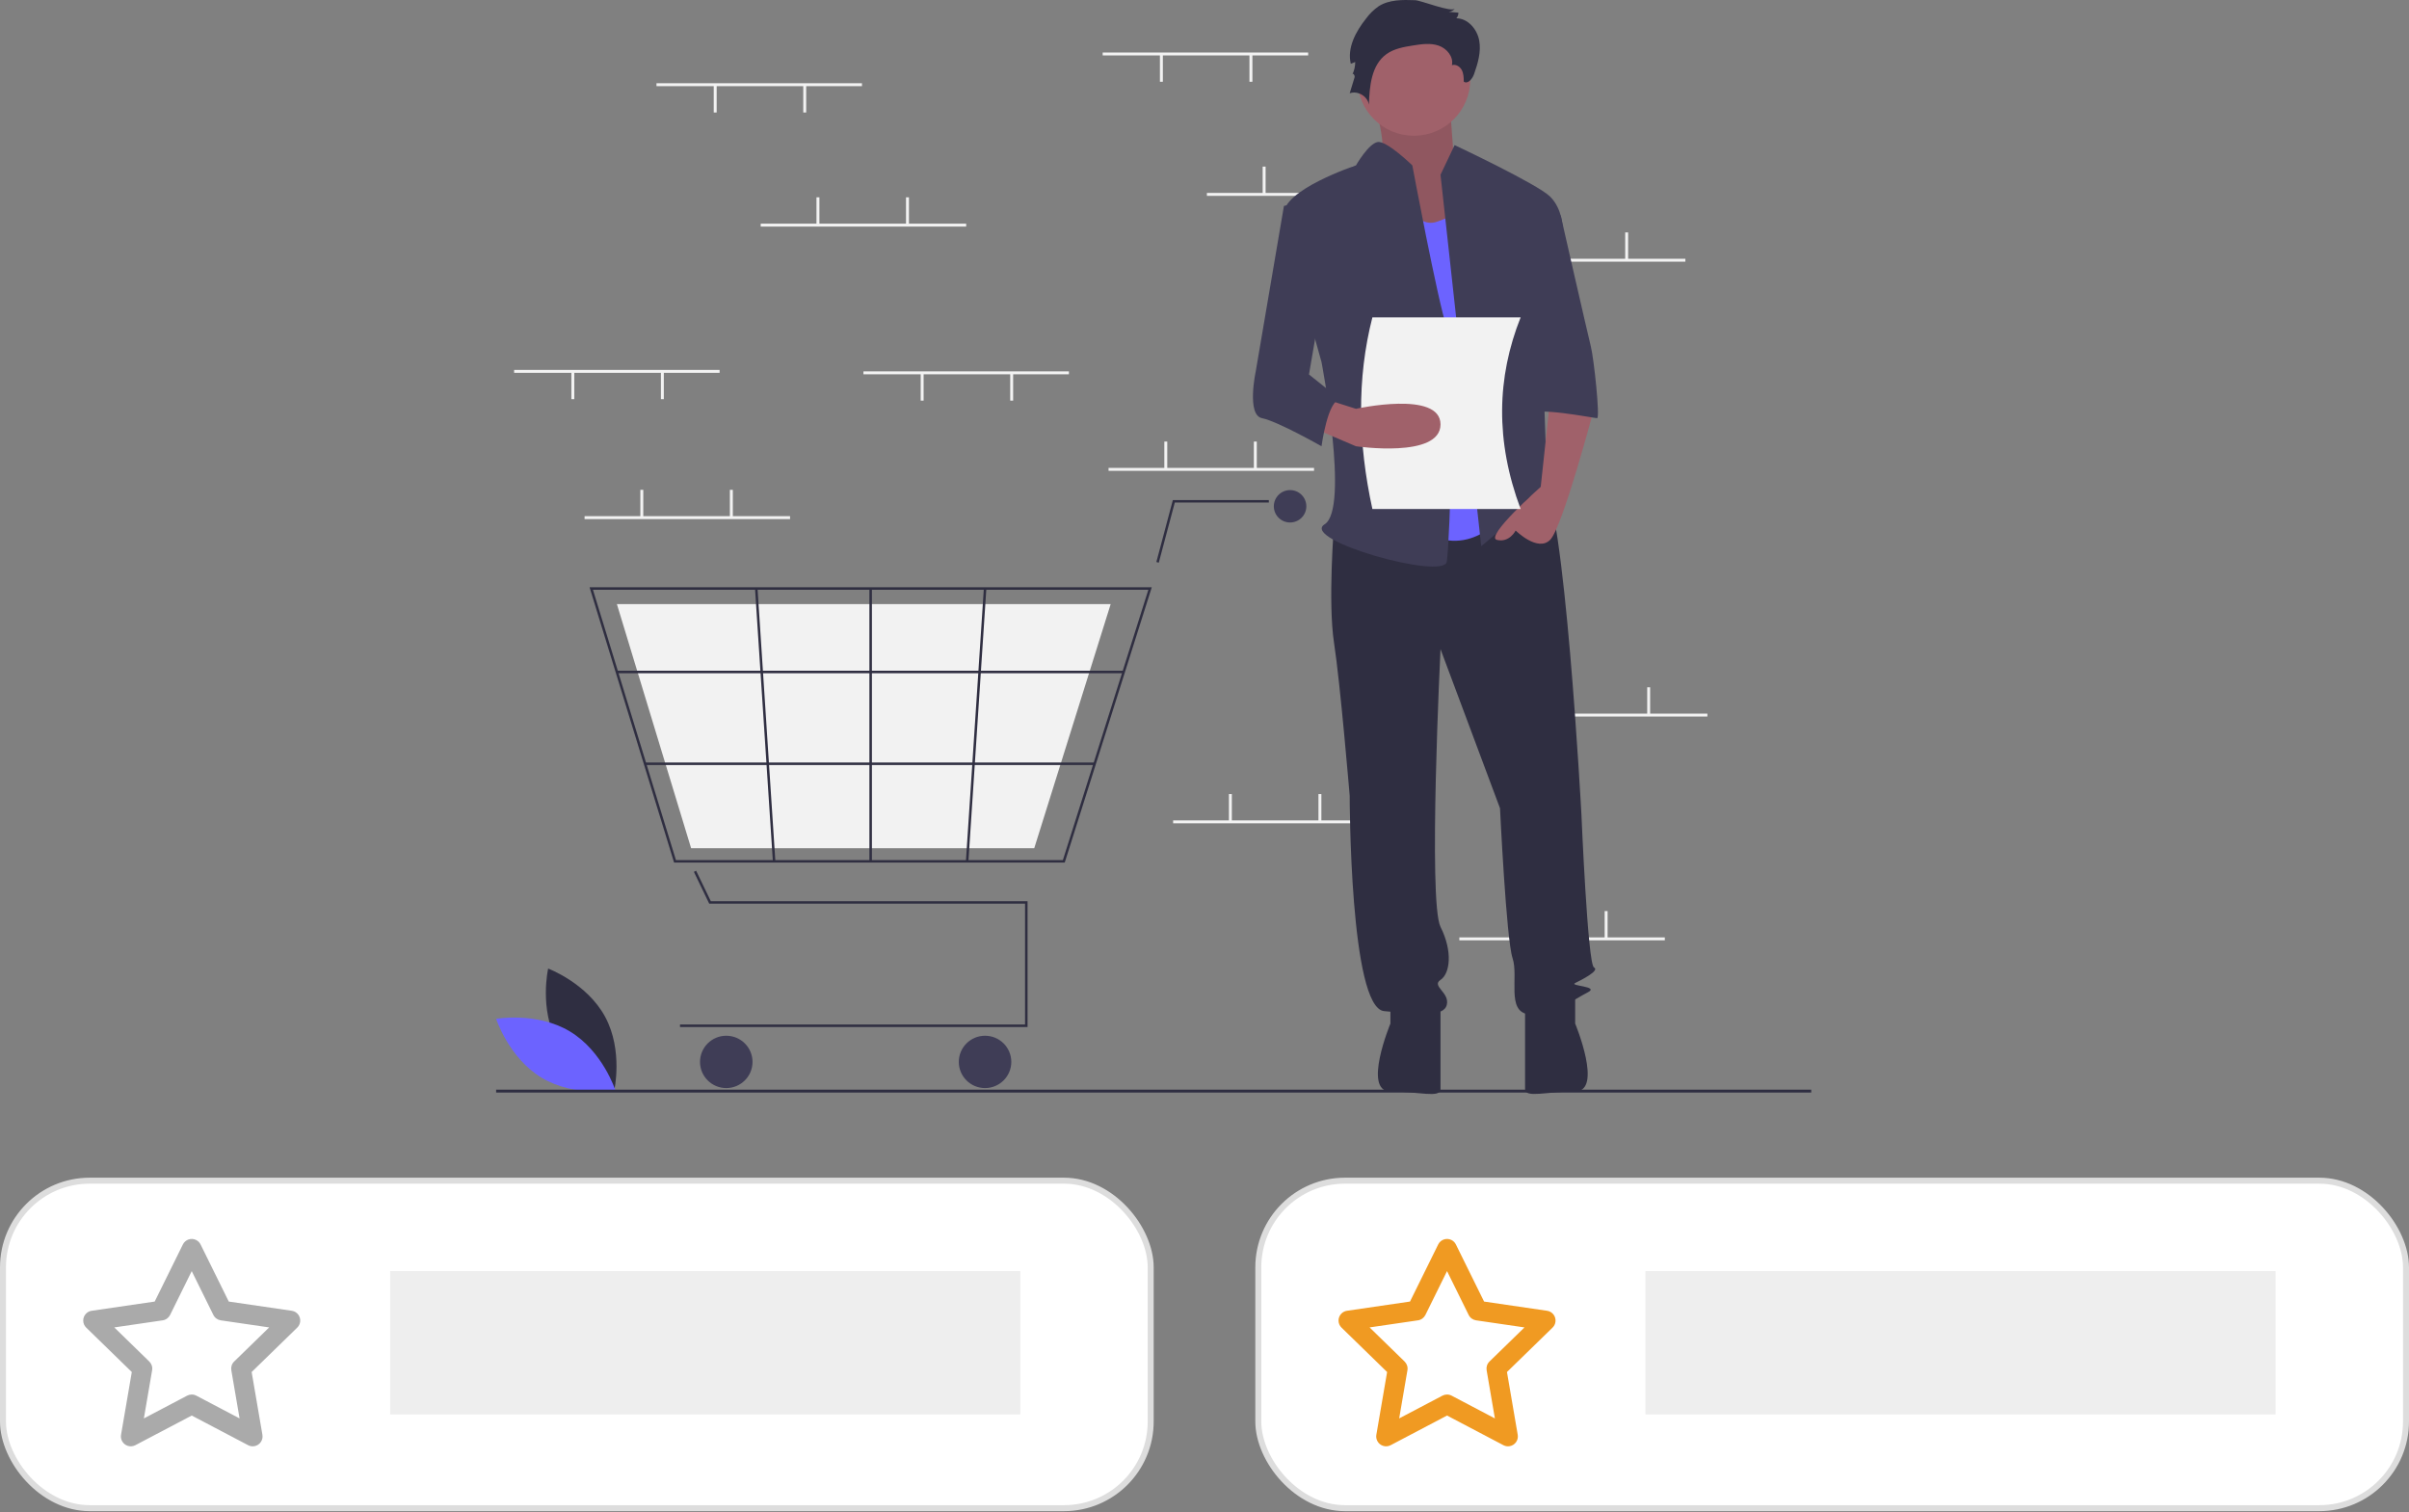 <svg width="403" height="253" viewBox="0 0 403 253" fill="none" xmlns="http://www.w3.org/2000/svg">
<rect x="0" y="0" width="403" height="253" fill="#808080" stroke="none"/>
<rect x="0.5" y="197.5" width="192" height="54.78" rx="14.5" fill="white" stroke="#DDDDDD"/>
<rect x="65.263" y="212.619" width="105.425" height="23.985" fill="#EEEEEE"/>
<g clip-path="url(#clip0)">
<path d="M33.554 208.168C33.402 207.856 33.145 207.587 32.805 207.418C31.988 207.016 30.998 207.351 30.595 208.168L25.879 217.72L15.333 219.263C14.99 219.311 14.655 219.473 14.391 219.744C13.754 220.397 13.768 221.442 14.42 222.077L22.049 229.508L20.249 240.006C20.189 240.348 20.239 240.717 20.415 241.052C20.839 241.859 21.838 242.169 22.645 241.745L32.074 236.787L41.505 241.745C41.811 241.909 42.178 241.975 42.551 241.912C43.448 241.759 44.052 240.905 43.899 240.006L42.099 229.508L49.727 222.077C49.977 221.836 50.155 221.509 50.209 221.133C50.341 220.232 49.717 219.394 48.815 219.262L38.27 217.72L33.554 208.168ZM32.074 212.626L35.693 219.96C35.942 220.463 36.412 220.783 36.934 220.862L45.029 222.046L39.173 227.75C38.77 228.143 38.61 228.689 38.698 229.211L40.079 237.268L32.841 233.461C32.344 233.201 31.773 233.217 31.305 233.461L24.067 237.268L25.448 229.211C25.544 228.656 25.351 228.12 24.973 227.75L19.117 222.046L27.214 220.861C27.768 220.78 28.219 220.432 28.455 219.96L32.074 212.626Z" fill="#AAAAAA"/>
</g>
<rect x="210.5" y="197.5" width="192" height="54.78" rx="14.5" fill="white" stroke="#DDDDDD"/>
<rect x="275.263" y="212.619" width="105.425" height="23.985" fill="#EEEEEE"/>
<g clip-path="url(#clip1)">
<path d="M243.554 208.168C243.402 207.856 243.145 207.587 242.805 207.418C241.988 207.016 240.998 207.351 240.595 208.168L235.879 217.72L225.333 219.263C224.99 219.311 224.655 219.473 224.391 219.744C223.754 220.397 223.768 221.442 224.42 222.077L232.049 229.508L230.249 240.006C230.189 240.348 230.239 240.717 230.415 241.052C230.839 241.859 231.838 242.169 232.645 241.745L242.074 236.787L251.505 241.745C251.811 241.909 252.178 241.975 252.551 241.912C253.448 241.759 254.052 240.905 253.899 240.006L252.099 229.508L259.727 222.077C259.976 221.836 260.155 221.509 260.209 221.133C260.341 220.232 259.717 219.394 258.815 219.262L248.27 217.72L243.554 208.168ZM242.074 212.626L245.693 219.96C245.942 220.463 246.412 220.783 246.934 220.862L255.029 222.046L249.173 227.75C248.77 228.143 248.61 228.689 248.698 229.211L250.079 237.268L242.841 233.461C242.344 233.201 241.773 233.217 241.305 233.461L234.067 237.268L235.448 229.211C235.544 228.656 235.351 228.12 234.973 227.75L229.117 222.046L237.214 220.861C237.769 220.78 238.219 220.432 238.455 219.96L242.074 212.626Z" fill="#F09A22"/>
</g>
<g clip-path="url(#clip2)">
<path d="M93.223 174.379C96.274 180.019 102.751 182.439 102.751 182.439C102.751 182.439 104.28 175.717 101.228 170.078C98.177 164.439 91.7 162.018 91.7 162.018C91.7 162.018 90.171 168.74 93.223 174.379Z" fill="#2F2E41"/>
<path d="M95.32 172.524C100.83 175.827 102.951 182.388 102.951 182.388C102.951 182.388 96.141 183.593 90.631 180.29C85.122 176.987 83 170.427 83 170.427C83 170.427 89.811 169.222 95.32 172.524Z" fill="#6C63FF"/>
<path d="M218.842 8.785H184.467V9.274H218.842V8.785Z" fill="#F2F2F2"/>
<path d="M209.512 9.152H209.021V13.679H209.512V9.152Z" fill="#F2F2F2"/>
<path d="M194.534 9.152H194.043V13.679H194.534V9.152Z" fill="#F2F2F2"/>
<path d="M236.275 32.273H201.9V32.762H236.275V32.273Z" fill="#F2F2F2"/>
<path d="M211.722 27.869H211.231V32.395H211.722V27.869Z" fill="#F2F2F2"/>
<path d="M226.699 27.869H226.208V32.395H226.699V27.869Z" fill="#F2F2F2"/>
<path d="M281.945 43.283H247.57V43.772H281.945V43.283Z" fill="#F2F2F2"/>
<path d="M257.391 38.878H256.9V43.405H257.391V38.878Z" fill="#F2F2F2"/>
<path d="M272.369 38.878H271.878V43.405H272.369V38.878Z" fill="#F2F2F2"/>
<path d="M278.507 156.806H244.132V157.295H278.507V156.806Z" fill="#F2F2F2"/>
<path d="M253.954 152.402H253.463V156.928H253.954V152.402Z" fill="#F2F2F2"/>
<path d="M268.932 152.402H268.44V156.928H268.932V152.402Z" fill="#F2F2F2"/>
<path d="M219.824 78.269H185.449V78.758H219.824V78.269Z" fill="#F2F2F2"/>
<path d="M195.271 73.865H194.78V78.391H195.271V73.865Z" fill="#F2F2F2"/>
<path d="M210.249 73.865H209.757V78.391H210.249V73.865Z" fill="#F2F2F2"/>
<path d="M230.628 137.232H196.253V137.722H230.628V137.232Z" fill="#F2F2F2"/>
<path d="M206.074 132.829H205.583V137.355H206.074V132.829Z" fill="#F2F2F2"/>
<path d="M221.052 132.829H220.561V137.355H221.052V132.829Z" fill="#F2F2F2"/>
<path d="M285.628 119.372H251.253V119.861H285.628V119.372Z" fill="#F2F2F2"/>
<path d="M261.074 114.968H260.583V119.494H261.074V114.968Z" fill="#F2F2F2"/>
<path d="M276.052 114.968H275.561V119.494H276.052V114.968Z" fill="#F2F2F2"/>
<path d="M171.899 171.798H113.759V171.381H171.48V151.167H118.647L116.08 145.839L116.457 145.659L118.91 150.75H171.899V171.798Z" fill="#2F2E41"/>
<path d="M121.497 182.009C123.923 182.009 125.889 180.049 125.889 177.633C125.889 175.216 123.923 173.256 121.497 173.256C119.072 173.256 117.105 175.216 117.105 177.633C117.105 180.049 119.072 182.009 121.497 182.009Z" fill="#3F3D56"/>
<path d="M164.788 182.009C167.214 182.009 169.18 180.049 169.18 177.633C169.18 175.216 167.214 173.256 164.788 173.256C162.363 173.256 160.396 175.216 160.396 177.633C160.396 180.049 162.363 182.009 164.788 182.009Z" fill="#3F3D56"/>
<path d="M215.817 87.4C217.318 87.4 218.536 86.187 218.536 84.691C218.536 83.194 217.318 81.981 215.817 81.981C214.315 81.981 213.098 83.194 213.098 84.691C213.098 86.187 214.315 87.4 215.817 87.4Z" fill="#3F3D56"/>
<path d="M178.117 144.29H112.768L98.628 98.236H192.679L192.593 98.507L178.117 144.29ZM113.077 143.873H177.81L192.109 98.653H99.193L113.077 143.873Z" fill="#2F2E41"/>
<path d="M173.016 141.893H115.617L103.198 101.049H185.806L185.731 101.289L173.016 141.893Z" fill="#F2F2F2"/>
<path d="M193.851 94.121L193.446 94.014L196.206 83.648H212.262V84.065H196.528L193.851 94.121Z" fill="#2F2E41"/>
<path d="M187.979 112.198H103.197V112.615H187.979V112.198Z" fill="#2F2E41"/>
<path d="M183.124 127.553H107.912V127.97H183.124V127.553Z" fill="#2F2E41"/>
<path d="M145.861 98.444H145.443V144.082H145.861V98.444Z" fill="#2F2E41"/>
<path d="M164.588 98.431L161.586 144.067L162.003 144.095L165.006 98.458L164.588 98.431Z" fill="#2F2E41"/>
<path d="M126.725 98.43L126.308 98.457L129.293 144.095L129.71 144.068L126.725 98.43Z" fill="#2F2E41"/>
<path d="M303 182.273H83V182.762H303V182.273Z" fill="#2F2E41"/>
<path d="M229.195 15.138C229.195 15.138 232.784 25.318 230.575 26.884C228.366 28.45 238.03 41.24 238.03 41.24L249.626 38.108L243.276 27.406C243.276 27.406 242.448 16.704 242.448 15.138C242.448 13.572 229.195 15.138 229.195 15.138Z" fill="#A0616A"/>
<path opacity="0.1" d="M229.195 15.138C229.195 15.138 232.784 25.318 230.575 26.884C228.366 28.45 238.03 41.24 238.03 41.24L249.626 38.108L243.276 27.406C243.276 27.406 242.448 16.704 242.448 15.138C242.448 13.572 229.195 15.138 229.195 15.138Z" fill="black"/>
<path d="M223.17 87.7C223.17 87.7 222.122 100.751 223.17 107.537C224.218 114.323 225.789 133.116 225.789 133.116C225.789 133.116 225.789 168.614 231.552 169.136C237.315 169.658 241.506 170.18 242.03 168.092C242.554 166.004 239.41 164.96 240.982 163.916C242.554 162.872 243.078 159.217 240.982 155.041C238.887 150.865 240.982 108.581 240.982 108.581L250.936 135.204C250.936 135.204 251.984 157.129 253.032 160.261C254.079 163.394 251.984 169.136 255.651 169.658C259.318 170.18 263.509 167.048 265.605 166.004C267.7 164.96 262.462 164.96 263.509 164.438C264.557 163.916 267.7 162.349 266.653 161.827C265.605 161.305 264.557 136.248 264.557 136.248C264.557 136.248 261.676 82.741 258.008 80.653C254.341 78.565 251.984 82.161 251.984 82.161L223.17 87.7Z" fill="#2F2E41"/>
<path d="M232.6 167.047V171.224C232.6 171.224 227.885 182.576 232.6 182.576C237.315 182.576 240.982 183.752 240.982 182.186V168.091L232.6 167.047Z" fill="#2F2E41"/>
<path d="M263.509 167.041V171.217C263.509 171.217 268.224 182.569 263.509 182.569C258.794 182.569 255.127 183.745 255.127 182.179V168.085L263.509 167.041Z" fill="#2F2E41"/>
<path d="M236.529 22.708C241.737 22.708 245.959 18.501 245.959 13.312C245.959 8.122 241.737 3.915 236.529 3.915C231.321 3.915 227.099 8.122 227.099 13.312C227.099 18.501 231.321 22.708 236.529 22.708Z" fill="#A0616A"/>
<path d="M233.648 30.799C233.648 30.799 236.267 38.63 240.458 37.064L244.649 35.498L251.984 85.612C251.984 85.612 246.221 93.964 237.839 88.744C229.457 83.524 233.648 30.799 233.648 30.799Z" fill="#6C63FF"/>
<path d="M240.982 29.233L243.34 24.274C243.34 24.274 257.223 30.799 259.318 32.887C261.414 34.975 261.414 38.108 261.414 38.108L257.746 51.158C257.746 51.158 258.794 79.87 258.794 80.913C258.794 81.958 262.461 87.7 259.842 85.612C257.223 83.524 256.699 81.436 254.603 84.568C252.508 87.7 247.793 91.354 247.793 91.354L240.982 29.233Z" fill="#3F3D56"/>
<path d="M259.318 66.819L257.746 81.436C257.746 81.436 248.316 89.788 250.412 90.31C252.508 90.832 253.555 88.744 253.555 88.744C253.555 88.744 257.223 92.398 259.318 90.31C261.414 88.222 266.653 68.385 266.653 68.385L259.318 66.819Z" fill="#A0616A"/>
<path d="M236.73 0.032C234.639 -0.043 232.402 -0.08 230.64 1.043C229.829 1.606 229.117 2.3 228.535 3.096C226.818 5.259 225.335 7.979 225.972 10.662L226.713 10.374C226.713 11.091 226.553 11.798 226.245 12.445C226.35 12.143 226.699 12.631 226.605 12.937L225.79 15.604C227.131 15.114 228.799 16.106 229.003 17.515C229.096 14.417 229.419 10.865 231.941 9.051C233.213 8.136 234.822 7.857 236.371 7.609C237.799 7.38 239.297 7.162 240.665 7.631C242.034 8.1 243.199 9.494 242.889 10.902C243.52 10.686 244.225 11.124 244.537 11.712C244.849 12.3 244.865 12.993 244.875 13.658C245.547 14.132 246.313 13.191 246.587 12.417C247.23 10.601 247.802 8.667 247.455 6.772C247.109 4.877 245.559 3.066 243.626 3.06C243.86 2.803 243.986 2.465 243.975 2.118L242.382 1.984C242.786 1.927 243.158 1.731 243.434 1.431C242.794 2.133 237.764 0.069 236.73 0.032Z" fill="#2F2E41"/>
<path d="M236.267 27.667C236.267 27.667 232.002 23.503 230.467 23.758C228.933 24.013 226.837 27.667 226.837 27.667C226.837 27.667 214.264 31.843 214.788 36.02C215.312 40.196 221.074 60.555 221.074 60.555C221.074 60.555 225.789 85.09 221.598 87.7C217.407 90.31 241.506 97.096 242.03 93.964C242.554 90.832 243.602 59.511 242.03 54.812C240.458 50.114 236.267 27.667 236.267 27.667Z" fill="#3F3D56"/>
<path d="M254.603 36.02H261.081C261.081 36.02 265.605 55.856 266.129 57.944C266.653 60.033 267.7 69.951 267.176 69.951C266.653 69.951 256.175 67.863 256.175 69.429L254.603 36.02Z" fill="#3F3D56"/>
<path d="M254.384 85.142H229.585C227.165 74.049 226.963 63.331 229.585 53.091H254.384C250.382 63.147 250.132 73.791 254.384 85.142Z" fill="#F2F2F2"/>
<path d="M219.503 71.517L226.837 74.649C226.837 74.649 240.982 76.737 240.982 70.995C240.982 65.253 226.837 68.385 226.837 68.385L222.122 66.883L219.503 71.517Z" fill="#A0616A"/>
<path d="M221.074 32.887L214.788 34.453L210.073 62.12C210.073 62.12 208.501 69.429 211.12 69.951C213.74 70.473 221.074 74.649 221.074 74.649C221.074 74.649 222.122 66.819 224.218 66.819L218.979 62.643L222.122 44.372L221.074 32.887Z" fill="#3F3D56"/>
<path d="M132.168 86.343H97.793V86.833H132.168V86.343Z" fill="#F2F2F2"/>
<path d="M107.615 81.939H107.124V86.465H107.615V81.939Z" fill="#F2F2F2"/>
<path d="M122.592 81.939H122.101V86.465H122.592V81.939Z" fill="#F2F2F2"/>
<path d="M144.199 13.923H109.824V14.413H144.199V13.923Z" fill="#F2F2F2"/>
<path d="M134.869 14.29H134.378V18.816H134.869V14.29Z" fill="#F2F2F2"/>
<path d="M119.891 14.29H119.4V18.816H119.891V14.29Z" fill="#F2F2F2"/>
<path d="M178.82 62.122H144.445V62.611H178.82V62.122Z" fill="#F2F2F2"/>
<path d="M169.49 62.489H168.999V67.015H169.49V62.489Z" fill="#F2F2F2"/>
<path d="M154.512 62.489H154.021V67.015H154.512V62.489Z" fill="#F2F2F2"/>
<path d="M120.382 61.877H86.007V62.366H120.382V61.877Z" fill="#F2F2F2"/>
<path d="M111.052 62.244H110.561V66.77H111.052V62.244Z" fill="#F2F2F2"/>
<path d="M96.074 62.244H95.583V66.77H96.074V62.244Z" fill="#F2F2F2"/>
<path d="M161.632 37.411H127.257V37.9H161.632V37.411Z" fill="#F2F2F2"/>
<path d="M137.079 33.007H136.588V37.533H137.079V33.007Z" fill="#F2F2F2"/>
<path d="M152.057 33.007H151.565V37.533H152.057V33.007Z" fill="#F2F2F2"/>
</g>
<defs>
<clipPath id="clip0">
<rect width="36.448" height="34.792" fill="white" transform="translate(13.85 207.176)"/>
</clipPath>
<clipPath id="clip1">
<rect width="36.448" height="34.792" fill="white" transform="translate(223.85 207.176)"/>
</clipPath>
<clipPath id="clip2">
<rect width="220" height="183" fill="white" transform="translate(83)"/>
</clipPath>
</defs>
</svg>
